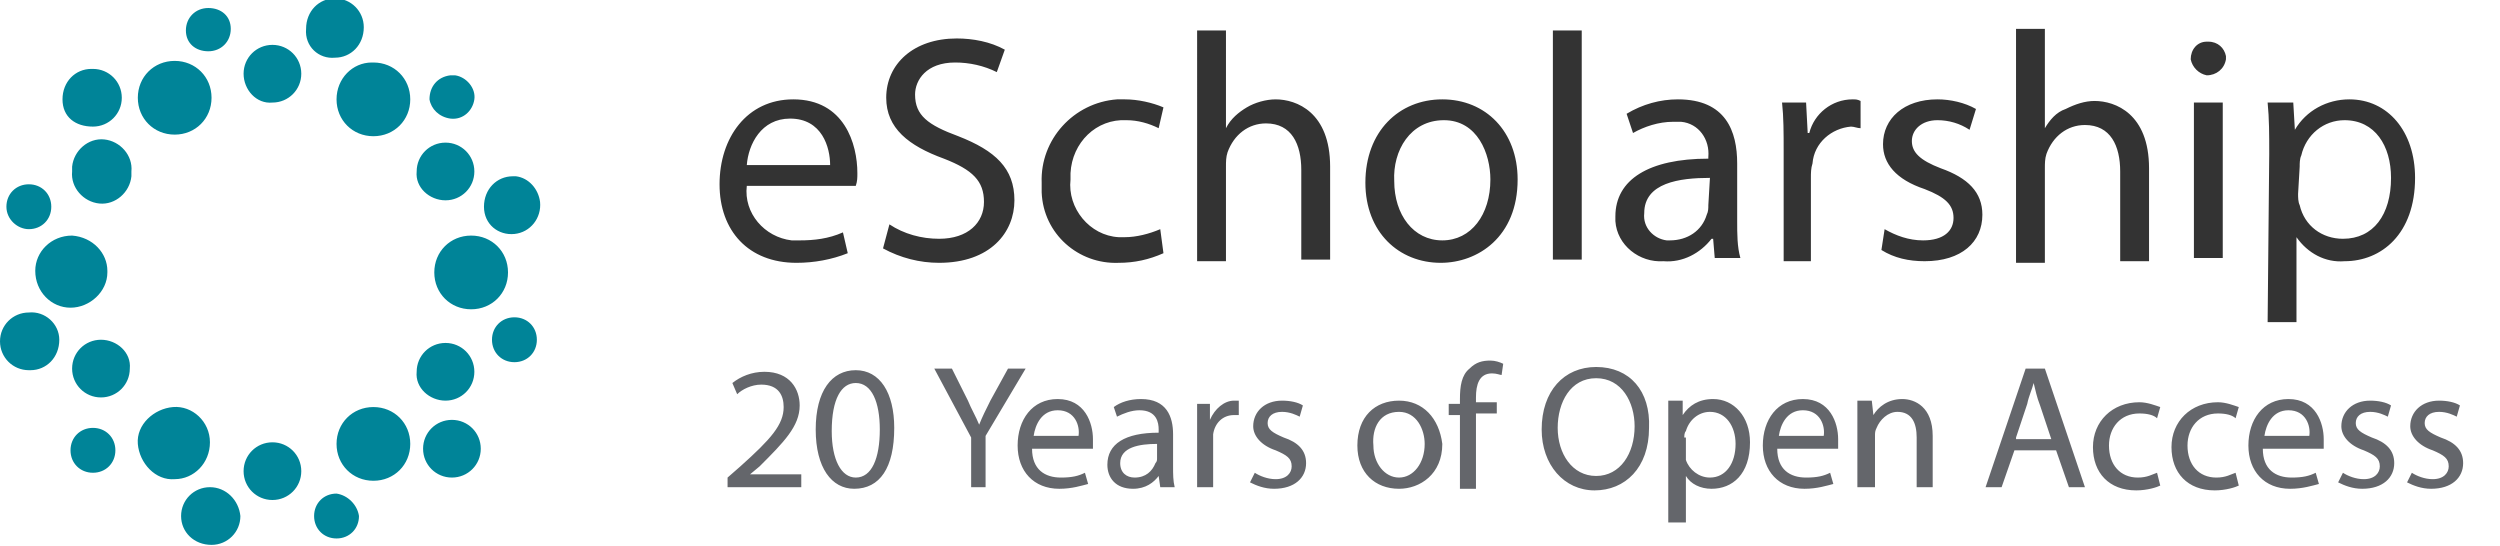 <?xml version="1.0" encoding="utf-8"?>
<!-- Generator: Adobe Illustrator 26.2.1, SVG Export Plug-In . SVG Version: 6.00 Build 0)  -->
<svg version="1.1" id="Layer_1" xmlns="http://www.w3.org/2000/svg" xmlns:xlink="http://www.w3.org/1999/xlink" x="0px" y="0px"
	 viewBox="0 0 156 34.1" width="156" height="34.1" style="enable-background:new 0 0 156 34.1;" xml:space="preserve">
<style type="text/css">
	.st0{fill:#008498;}
	.st1{fill:#333333;}
	.st2{fill:#64666B;}
</style>
<g id="Layer_1_00000090264819228579003920000004226571045650535314_">
	<path class="st0" d="M13,3.2c0.8,0,1.4-0.6,1.4-1.4S13.8,0.5,13,0.5l0,0c-0.8,0-1.4,0.6-1.4,1.4S12.2,3.2,13,3.2L13,3.2z M5.8,7.9
		c1,0,1.8-0.8,1.8-1.8S6.8,4.3,5.8,4.3H5.7c-1,0-1.8,0.8-1.8,1.9S4.7,7.9,5.8,7.9z M1.8,14.3c0.8,0,1.4-0.6,1.4-1.4
		s-0.6-1.4-1.4-1.4s-1.4,0.6-1.4,1.4C0.4,13.7,1.1,14.3,1.8,14.3L1.8,14.3z M1.8,19.5c-1,0-1.8,0.8-1.8,1.8s0.8,1.8,1.8,1.8h0.1
		c1,0,1.8-0.8,1.8-1.9C3.7,20.2,2.8,19.4,1.8,19.5z M5.8,26.7c-0.8,0-1.4,0.6-1.4,1.4s0.6,1.4,1.4,1.4s1.4-0.6,1.4-1.4l0,0
		C7.2,27.3,6.6,26.7,5.8,26.7L5.8,26.7z M13.1,30.4c-1,0-1.8,0.8-1.8,1.8c0,1,0.8,1.8,1.9,1.8l0,0l0,0c1,0,1.8-0.8,1.8-1.8l0,0
		C14.9,31.2,14.1,30.4,13.1,30.4L13.1,30.4z M21,30.8c-0.8,0-1.4,0.6-1.4,1.4c0,0.8,0.6,1.4,1.4,1.4s1.4-0.6,1.4-1.4l0,0
		C22.3,31.5,21.7,30.9,21,30.8L21,30.8z M28.2,26.2c-1,0-1.8,0.8-1.8,1.8s0.8,1.8,1.8,1.8S30,29,30,28l0,0l0,0
		C30,27,29.2,26.2,28.2,26.2L28.2,26.2L28.2,26.2z M32.1,19.8c-0.8,0-1.4,0.6-1.4,1.4s0.6,1.4,1.4,1.4s1.4-0.6,1.4-1.4
		S32.9,19.8,32.1,19.8L32.1,19.8z M32.1,14.6c1-0.1,1.7-1,1.6-2c-0.1-0.8-0.7-1.5-1.5-1.6H32c-1,0-1.8,0.8-1.8,1.9
		S31.1,14.7,32.1,14.6L32.1,14.6L32.1,14.6z M28.1,7.4c0.8,0.1,1.4-0.5,1.5-1.2s-0.5-1.4-1.2-1.5c-0.1,0-0.1,0-0.2,0h-0.1
		c-0.8,0.1-1.3,0.7-1.3,1.5C26.9,6.8,27.4,7.3,28.1,7.4z M20.9,3.6c1,0,1.8-0.8,1.8-1.9l0,0c0-1-0.8-1.8-1.8-1.8l0,0
		c-1,0-1.8,0.8-1.8,1.9l0,0C19,2.9,19.9,3.7,20.9,3.6z M21,6.2c0,1.3,1,2.3,2.3,2.3s2.3-1,2.3-2.3s-1-2.3-2.3-2.3c0,0,0,0-0.1,0
		C22,3.9,21,4.9,21,6.2z M17,6.4c1,0,1.8-0.8,1.8-1.8S18,2.8,17,2.8s-1.8,0.8-1.8,1.8l0,0C15.2,5.6,16,6.5,17,6.4
		C17,6.5,17,6.5,17,6.4z M10.9,8.4c1.3,0,2.3-1,2.3-2.3s-1-2.3-2.3-2.3s-2.3,1-2.3,2.3C8.6,7.4,9.6,8.4,10.9,8.4L10.9,8.4z
		 M4.5,10.7c-0.1,1,0.7,1.9,1.7,2s1.9-0.7,2-1.7c0-0.1,0-0.2,0-0.3l0,0c0.1-1-0.7-1.9-1.7-2s-1.9,0.7-2,1.7
		C4.5,10.5,4.5,10.6,4.5,10.7z M4.5,14.7c-1.3,0-2.3,1-2.3,2.2c0,1.3,1,2.3,2.2,2.3s2.3-1,2.3-2.2c0,0,0,0,0-0.1
		C6.7,15.8,5.8,14.8,4.5,14.7L4.5,14.7z M6.3,21.2c-1,0-1.8,0.8-1.8,1.8s0.8,1.8,1.8,1.8l0,0c1,0,1.8-0.8,1.8-1.8
		C8.2,22,7.3,21.2,6.3,21.2z M13.1,27.6c0-1.3-1.1-2.3-2.3-2.2s-2.3,1.1-2.2,2.3s1.1,2.3,2.3,2.2C12.1,29.9,13.1,28.9,13.1,27.6
		L13.1,27.6z M17,27.6c-1,0-1.8,0.8-1.8,1.8s0.8,1.8,1.8,1.8s1.8-0.8,1.8-1.8l0,0C18.8,28.4,18,27.6,17,27.6L17,27.6z M23.3,25.4
		c-1.3,0-2.3,1-2.3,2.3s1,2.3,2.3,2.3s2.3-1,2.3-2.3l0,0C25.6,26.4,24.6,25.4,23.3,25.4L23.3,25.4L23.3,25.4z M27.8,25
		c1,0,1.8-0.8,1.8-1.8s-0.8-1.8-1.8-1.8l0,0l0,0c-1,0-1.8,0.8-1.8,1.8C25.9,24.2,26.8,25,27.8,25z M27.1,17c0,1.3,1,2.3,2.3,2.3
		s2.3-1,2.3-2.3l0,0l0,0c0-1.3-1-2.3-2.3-2.3S27.1,15.7,27.1,17z M27.8,12.5c1,0,1.8-0.8,1.8-1.8s-0.8-1.8-1.8-1.8S26,9.7,26,10.7
		l0,0C25.9,11.7,26.8,12.5,27.8,12.5L27.8,12.5L27.8,12.5z"/>
	<path class="st1" d="M46.6,11.6c-0.2,1.7,1.1,3.2,2.8,3.4c0.2,0,0.4,0,0.5,0c0.9,0,1.8-0.1,2.7-0.5l0.3,1.3c-1,0.4-2.1,0.6-3.2,0.6
		c-3,0-4.8-2-4.8-4.9s1.7-5.3,4.6-5.3c3.2,0,4,2.8,4,4.6c0,0.3,0,0.5-0.1,0.8L46.6,11.6z M51.8,10.3c0-1.1-0.5-2.9-2.5-2.9
		c-1.8,0-2.6,1.6-2.7,2.9H51.8z M55.5,14c0.9,0.6,2,0.9,3.1,0.9c1.8,0,2.8-1,2.8-2.3s-0.7-2-2.5-2.7c-2.2-0.8-3.6-1.9-3.6-3.8
		c0-2.1,1.7-3.7,4.4-3.7c1,0,2.1,0.2,3,0.7l-0.5,1.4c-0.8-0.4-1.7-0.6-2.6-0.6c-1.8,0-2.5,1.1-2.5,2c0,1.3,0.8,1.9,2.7,2.6
		c2.3,0.9,3.5,2,3.5,4s-1.5,3.9-4.7,3.9c-1.2,0-2.4-0.3-3.5-0.9L55.5,14z M72.6,15.8c-0.9,0.4-1.8,0.6-2.8,0.6
		c-2.5,0.1-4.7-1.8-4.8-4.4c0-0.2,0-0.4,0-0.6c-0.1-2.7,2-5,4.7-5.2c0.2,0,0.4,0,0.5,0c0.8,0,1.7,0.2,2.4,0.5L72.3,8
		c-0.6-0.3-1.3-0.5-2-0.5c-1.9-0.1-3.4,1.4-3.5,3.3c0,0.1,0,0.3,0,0.4c-0.2,1.8,1.2,3.5,3,3.6c0.1,0,0.2,0,0.4,0
		c0.7,0,1.5-0.2,2.2-0.5L72.6,15.8z M74.7,1.9h1.8V8l0,0c0.3-0.6,0.8-1,1.3-1.3s1.2-0.5,1.8-0.5c1.3,0,3.4,0.8,3.4,4.2v5.8h-1.8
		v-5.6c0-1.6-0.6-2.9-2.2-2.9c-1.1,0-2,0.7-2.4,1.8c-0.1,0.3-0.1,0.6-0.1,0.9v5.9h-1.8C74.7,16.3,74.7,1.9,74.7,1.9z M94.7,11.2
		c0,3.6-2.5,5.2-4.8,5.2c-2.6,0-4.7-1.9-4.7-5c0-3.2,2.1-5.2,4.8-5.2S94.7,8.2,94.7,11.2L94.7,11.2z M87,11.3c0,2.1,1.2,3.7,3,3.7
		s3-1.6,3-3.8c0-1.6-0.8-3.7-2.9-3.7S86.9,9.4,87,11.3L87,11.3z M96.9,1.9h1.8v14.3h-1.8V1.9z M107,16.1l-0.1-1.2h-0.1
		c-0.7,0.9-1.8,1.5-3,1.4c-1.5,0.1-2.9-1-3-2.5c0-0.1,0-0.2,0-0.3c0-2.3,2.1-3.6,5.8-3.6V9.8c0.1-1.1-0.6-2.1-1.7-2.2
		c-0.2,0-0.3,0-0.5,0c-0.9,0-1.8,0.3-2.5,0.7l-0.4-1.2c1-0.6,2.1-0.9,3.2-0.9c3,0,3.7,2,3.7,4v3.6c0,0.8,0,1.6,0.2,2.3H107z
		 M106.7,11.1c-1.9,0-4.1,0.3-4.1,2.2c-0.1,0.9,0.6,1.6,1.4,1.7c0.1,0,0.2,0,0.2,0c1.1,0,2-0.6,2.3-1.6c0.1-0.2,0.1-0.4,0.1-0.6
		L106.7,11.1L106.7,11.1z M111.3,9.4c0-1.1,0-2.1-0.1-3h1.5l0.1,1.9h0.1c0.3-1.2,1.4-2.1,2.7-2.1c0.2,0,0.3,0,0.5,0.1V8
		c-0.2,0-0.4-0.1-0.6-0.1c-1.2,0.1-2.3,1-2.4,2.3c-0.1,0.3-0.1,0.6-0.1,0.9v5.2h-1.7V9.4z M117.6,14.3c0.7,0.4,1.5,0.7,2.4,0.7
		c1.3,0,1.9-0.6,1.9-1.4s-0.5-1.3-1.8-1.8c-1.8-0.6-2.6-1.6-2.6-2.8c0-1.6,1.3-2.8,3.4-2.8c0.8,0,1.7,0.2,2.4,0.6l-0.4,1.3
		c-0.6-0.4-1.3-0.6-2-0.6c-1,0-1.6,0.6-1.6,1.3s0.5,1.2,1.8,1.7c1.7,0.6,2.6,1.5,2.6,2.9c0,1.7-1.3,2.9-3.6,2.9
		c-1,0-1.9-0.2-2.7-0.7L117.6,14.3z M125.8,1.8h1.8V8l0,0c0.3-0.5,0.7-1,1.3-1.2c0.6-0.3,1.2-0.5,1.8-0.5c1.3,0,3.4,0.8,3.4,4.2v5.8
		h-1.8v-5.6c0-1.6-0.6-2.9-2.2-2.9c-1.1,0-2,0.7-2.4,1.8c-0.1,0.3-0.1,0.6-0.1,0.9v5.9h-1.8V1.8L125.8,1.8z M138.9,3.7
		c-0.1,0.6-0.6,1-1.2,1c-0.5-0.1-0.9-0.5-1-1c0-0.6,0.4-1.1,1-1.1c0,0,0,0,0.1,0c0.6,0,1,0.4,1.1,0.9C138.9,3.5,138.9,3.6,138.9,3.7
		z M136.9,16.1V6.4h1.8v9.7H136.9z M141.6,9.6c0-1.2,0-2.2-0.1-3.2h1.6l0.1,1.7l0,0c0.7-1.2,2-1.9,3.4-1.9c2.4,0,4.1,2,4.1,4.9
		c0,3.5-2.1,5.2-4.4,5.2c-1.2,0.1-2.3-0.5-3-1.5l0,0v5.3h-1.8L141.6,9.6L141.6,9.6z M143.4,12.1c0,0.2,0,0.5,0.1,0.7
		c0.3,1.3,1.4,2.1,2.7,2.1c1.9,0,3-1.5,3-3.8c0-2-1-3.6-2.9-3.6c-1.3,0-2.4,0.9-2.7,2.2c-0.1,0.2-0.1,0.5-0.1,0.7L143.4,12.1
		L143.4,12.1z"/>
	<g>
		<path class="st2" d="M150.2,30.1c0.4,0.2,0.9,0.4,1.5,0.4c1.3,0,2-0.7,2-1.6c0-0.8-0.5-1.3-1.4-1.6c-0.7-0.3-1-0.5-1-0.9
			c0-0.4,0.3-0.7,0.9-0.7c0.5,0,0.9,0.2,1.1,0.3l0.2-0.7c-0.3-0.2-0.8-0.3-1.3-0.3c-1.1,0-1.8,0.7-1.8,1.6c0,0.6,0.5,1.2,1.4,1.5
			c0.7,0.3,1,0.5,1,1c0,0.4-0.3,0.8-1,0.8c-0.5,0-1-0.2-1.3-0.4L150.2,30.1z M145.9,30.1c0.4,0.2,0.9,0.4,1.5,0.4c1.3,0,2-0.7,2-1.6
			c0-0.8-0.5-1.3-1.4-1.6c-0.7-0.3-1-0.5-1-0.9c0-0.4,0.3-0.7,0.9-0.7c0.5,0,0.9,0.2,1.1,0.3l0.2-0.7c-0.3-0.2-0.8-0.3-1.3-0.3
			c-1.1,0-1.8,0.7-1.8,1.6c0,0.6,0.5,1.2,1.4,1.5c0.7,0.3,1,0.5,1,1c0,0.4-0.3,0.8-1,0.8c-0.5,0-1-0.2-1.3-0.4L145.9,30.1z
			 M141.3,27.2c0.1-0.7,0.5-1.6,1.5-1.6c1.1,0,1.4,1,1.3,1.6H141.3z M145,27.9c0-0.1,0-0.3,0-0.5c0-1-0.5-2.5-2.2-2.5
			c-1.6,0-2.5,1.3-2.5,2.9s1,2.7,2.6,2.7c0.8,0,1.4-0.2,1.8-0.3l-0.2-0.7c-0.4,0.2-0.8,0.3-1.5,0.3c-1,0-1.8-0.5-1.8-1.8H145z
			 M139.5,29.5c-0.3,0.1-0.6,0.3-1.2,0.3c-1.1,0-1.8-0.8-1.8-2c0-1.1,0.7-2,1.9-2c0.5,0,0.9,0.1,1.1,0.3l0.2-0.7
			c-0.3-0.1-0.8-0.3-1.3-0.3c-1.7,0-2.9,1.2-2.9,2.8c0,1.6,1,2.7,2.7,2.7c0.7,0,1.3-0.2,1.5-0.3L139.5,29.5z M134.6,29.5
			c-0.3,0.1-0.6,0.3-1.2,0.3c-1.1,0-1.8-0.8-1.8-2c0-1.1,0.7-2,1.9-2c0.5,0,0.9,0.1,1.1,0.3l0.2-0.7c-0.3-0.1-0.8-0.3-1.3-0.3
			c-1.7,0-2.9,1.2-2.9,2.8c0,1.6,1,2.7,2.7,2.7c0.7,0,1.3-0.2,1.5-0.3L134.6,29.5z M125.8,27.3l0.7-2.1c0.1-0.5,0.3-0.9,0.4-1.3h0
			c0.1,0.4,0.2,0.9,0.4,1.4l0.7,2.1H125.8z M128.3,28.1l0.8,2.3h1l-2.5-7.4h-1.2l-2.5,7.4h1l0.8-2.3H128.3z M116,30.4h1v-3.2
			c0-0.2,0-0.3,0.1-0.5c0.2-0.5,0.7-1,1.3-1c0.9,0,1.2,0.7,1.2,1.6v3.1h1v-3.2c0-1.8-1.1-2.3-1.9-2.3c-0.9,0-1.5,0.5-1.8,1h0
			l-0.1-0.9h-0.9c0,0.4,0,0.9,0,1.4V30.4z M111,27.2c0.1-0.7,0.5-1.6,1.5-1.6c1.1,0,1.4,1,1.3,1.6H111z M114.7,27.9
			c0-0.1,0-0.3,0-0.5c0-1-0.5-2.5-2.2-2.5c-1.6,0-2.5,1.3-2.5,2.9s1,2.7,2.6,2.7c0.8,0,1.4-0.2,1.8-0.3l-0.2-0.7
			c-0.4,0.2-0.8,0.3-1.5,0.3c-1,0-1.8-0.5-1.8-1.8H114.7z M105.1,27.3c0-0.1,0-0.3,0.1-0.4c0.2-0.7,0.8-1.2,1.5-1.2
			c1,0,1.6,0.9,1.6,2c0,1.2-0.6,2.1-1.6,2.1c-0.7,0-1.3-0.5-1.5-1.1c0-0.1,0-0.3,0-0.4V27.3z M104.2,32.6h1v-2.9h0
			c0.3,0.5,0.9,0.8,1.6,0.8c1.3,0,2.4-0.9,2.4-2.9c0-1.6-1-2.7-2.3-2.7c-0.9,0-1.5,0.4-1.9,1h0l0-0.9h-0.9c0,0.5,0,1.1,0,1.7V32.6z
			 M99.6,23.6c1.6,0,2.4,1.5,2.4,3c0,1.7-0.9,3.1-2.4,3.1c-1.5,0-2.4-1.4-2.4-3C97.2,25.1,98,23.6,99.6,23.6z M99.6,22.9
			c-2,0-3.4,1.5-3.4,3.9c0,2.2,1.4,3.8,3.3,3.8c1.9,0,3.4-1.4,3.4-3.9C103,24.4,101.7,22.9,99.6,22.9z M92.1,30.4v-4.6h1.3v-0.7
			h-1.3v-0.3c0-0.8,0.2-1.5,1-1.5c0.3,0,0.5,0.1,0.6,0.1l0.1-0.7c-0.2-0.1-0.5-0.2-0.8-0.2c-0.5,0-0.9,0.1-1.3,0.5
			c-0.5,0.4-0.6,1.1-0.6,1.9v0.3h-0.7v0.7h0.7v4.6H92.1z M87.3,25.7c1.1,0,1.6,1.1,1.6,2c0,1.2-0.7,2.1-1.6,2.1
			c-0.9,0-1.6-0.9-1.6-2C85.6,26.7,86.1,25.7,87.3,25.7z M87.3,25c-1.5,0-2.6,1-2.6,2.8c0,1.7,1.1,2.7,2.6,2.7
			c1.3,0,2.7-0.9,2.7-2.8C89.8,26.1,88.8,25,87.3,25z M78,30.1c0.4,0.2,0.9,0.4,1.5,0.4c1.3,0,2-0.7,2-1.6c0-0.8-0.5-1.3-1.4-1.6
			c-0.7-0.3-1-0.5-1-0.9c0-0.4,0.3-0.7,0.9-0.7c0.5,0,0.9,0.2,1.1,0.3l0.2-0.7C81,25.1,80.5,25,80,25c-1.1,0-1.8,0.7-1.8,1.6
			c0,0.6,0.5,1.2,1.4,1.5c0.7,0.3,1,0.5,1,1c0,0.4-0.3,0.8-1,0.8c-0.5,0-1-0.2-1.3-0.4L78,30.1z M74.7,30.4h1v-2.8
			c0-0.2,0-0.3,0-0.5c0.1-0.7,0.6-1.2,1.3-1.2c0.1,0,0.2,0,0.3,0V25c-0.1,0-0.2,0-0.3,0c-0.6,0-1.2,0.5-1.5,1.2h0l0-1h-0.8
			c0,0.5,0,1,0,1.7V30.4z M72.2,28.6c0,0.1,0,0.2-0.1,0.3c-0.2,0.5-0.6,0.9-1.3,0.9c-0.5,0-0.9-0.3-0.9-0.9c0-1,1.2-1.2,2.3-1.2
			V28.6z M73.3,30.4c-0.1-0.4-0.1-0.8-0.1-1.3v-2c0-1.1-0.4-2.2-2-2.2c-0.7,0-1.3,0.2-1.7,0.5l0.2,0.6c0.4-0.2,0.9-0.4,1.4-0.4
			c1.1,0,1.2,0.8,1.2,1.2V27c-2.1,0-3.2,0.7-3.2,2c0,0.8,0.5,1.5,1.6,1.5c0.8,0,1.3-0.4,1.6-0.8h0l0.1,0.7H73.3z M64.5,27.2
			c0.1-0.7,0.5-1.6,1.5-1.6c1.1,0,1.4,1,1.3,1.6H64.5z M68.2,27.9c0-0.1,0-0.3,0-0.5c0-1-0.5-2.5-2.2-2.5c-1.6,0-2.5,1.3-2.5,2.9
			s1,2.7,2.6,2.7c0.8,0,1.4-0.2,1.8-0.3l-0.2-0.7c-0.4,0.2-0.8,0.3-1.5,0.3c-1,0-1.8-0.5-1.8-1.8H68.2z M61.5,30.4v-3.2L64,23h-1.1
			l-1.1,2c-0.3,0.6-0.5,1-0.7,1.5h0c-0.2-0.5-0.5-1-0.7-1.5l-1-2h-1.1l2.3,4.3v3.1H61.5z M53.4,23.9c1,0,1.5,1.2,1.5,2.9
			c0,1.8-0.5,3-1.5,3c-0.9,0-1.5-1.1-1.5-2.9C51.9,24.9,52.5,23.9,53.4,23.9z M53.4,23.1c-1.5,0-2.5,1.3-2.5,3.7
			c0,2.4,1,3.7,2.4,3.7c1.6,0,2.5-1.3,2.5-3.8C55.8,24.5,54.9,23.1,53.4,23.1z M50,30.4v-0.8h-3.2v0l0.6-0.5
			c1.5-1.5,2.5-2.5,2.5-3.8c0-1-0.6-2.1-2.2-2.1c-0.8,0-1.5,0.3-2,0.7l0.3,0.7c0.3-0.3,0.9-0.6,1.5-0.6c1.1,0,1.4,0.7,1.4,1.4
			c0,1.1-0.8,2-2.7,3.7l-0.8,0.7v0.6H50z"/>
	</g>
</g>
<g id="Layer_2_00000049195355724765602990000006702336324731517074_">
</g>
</svg>

